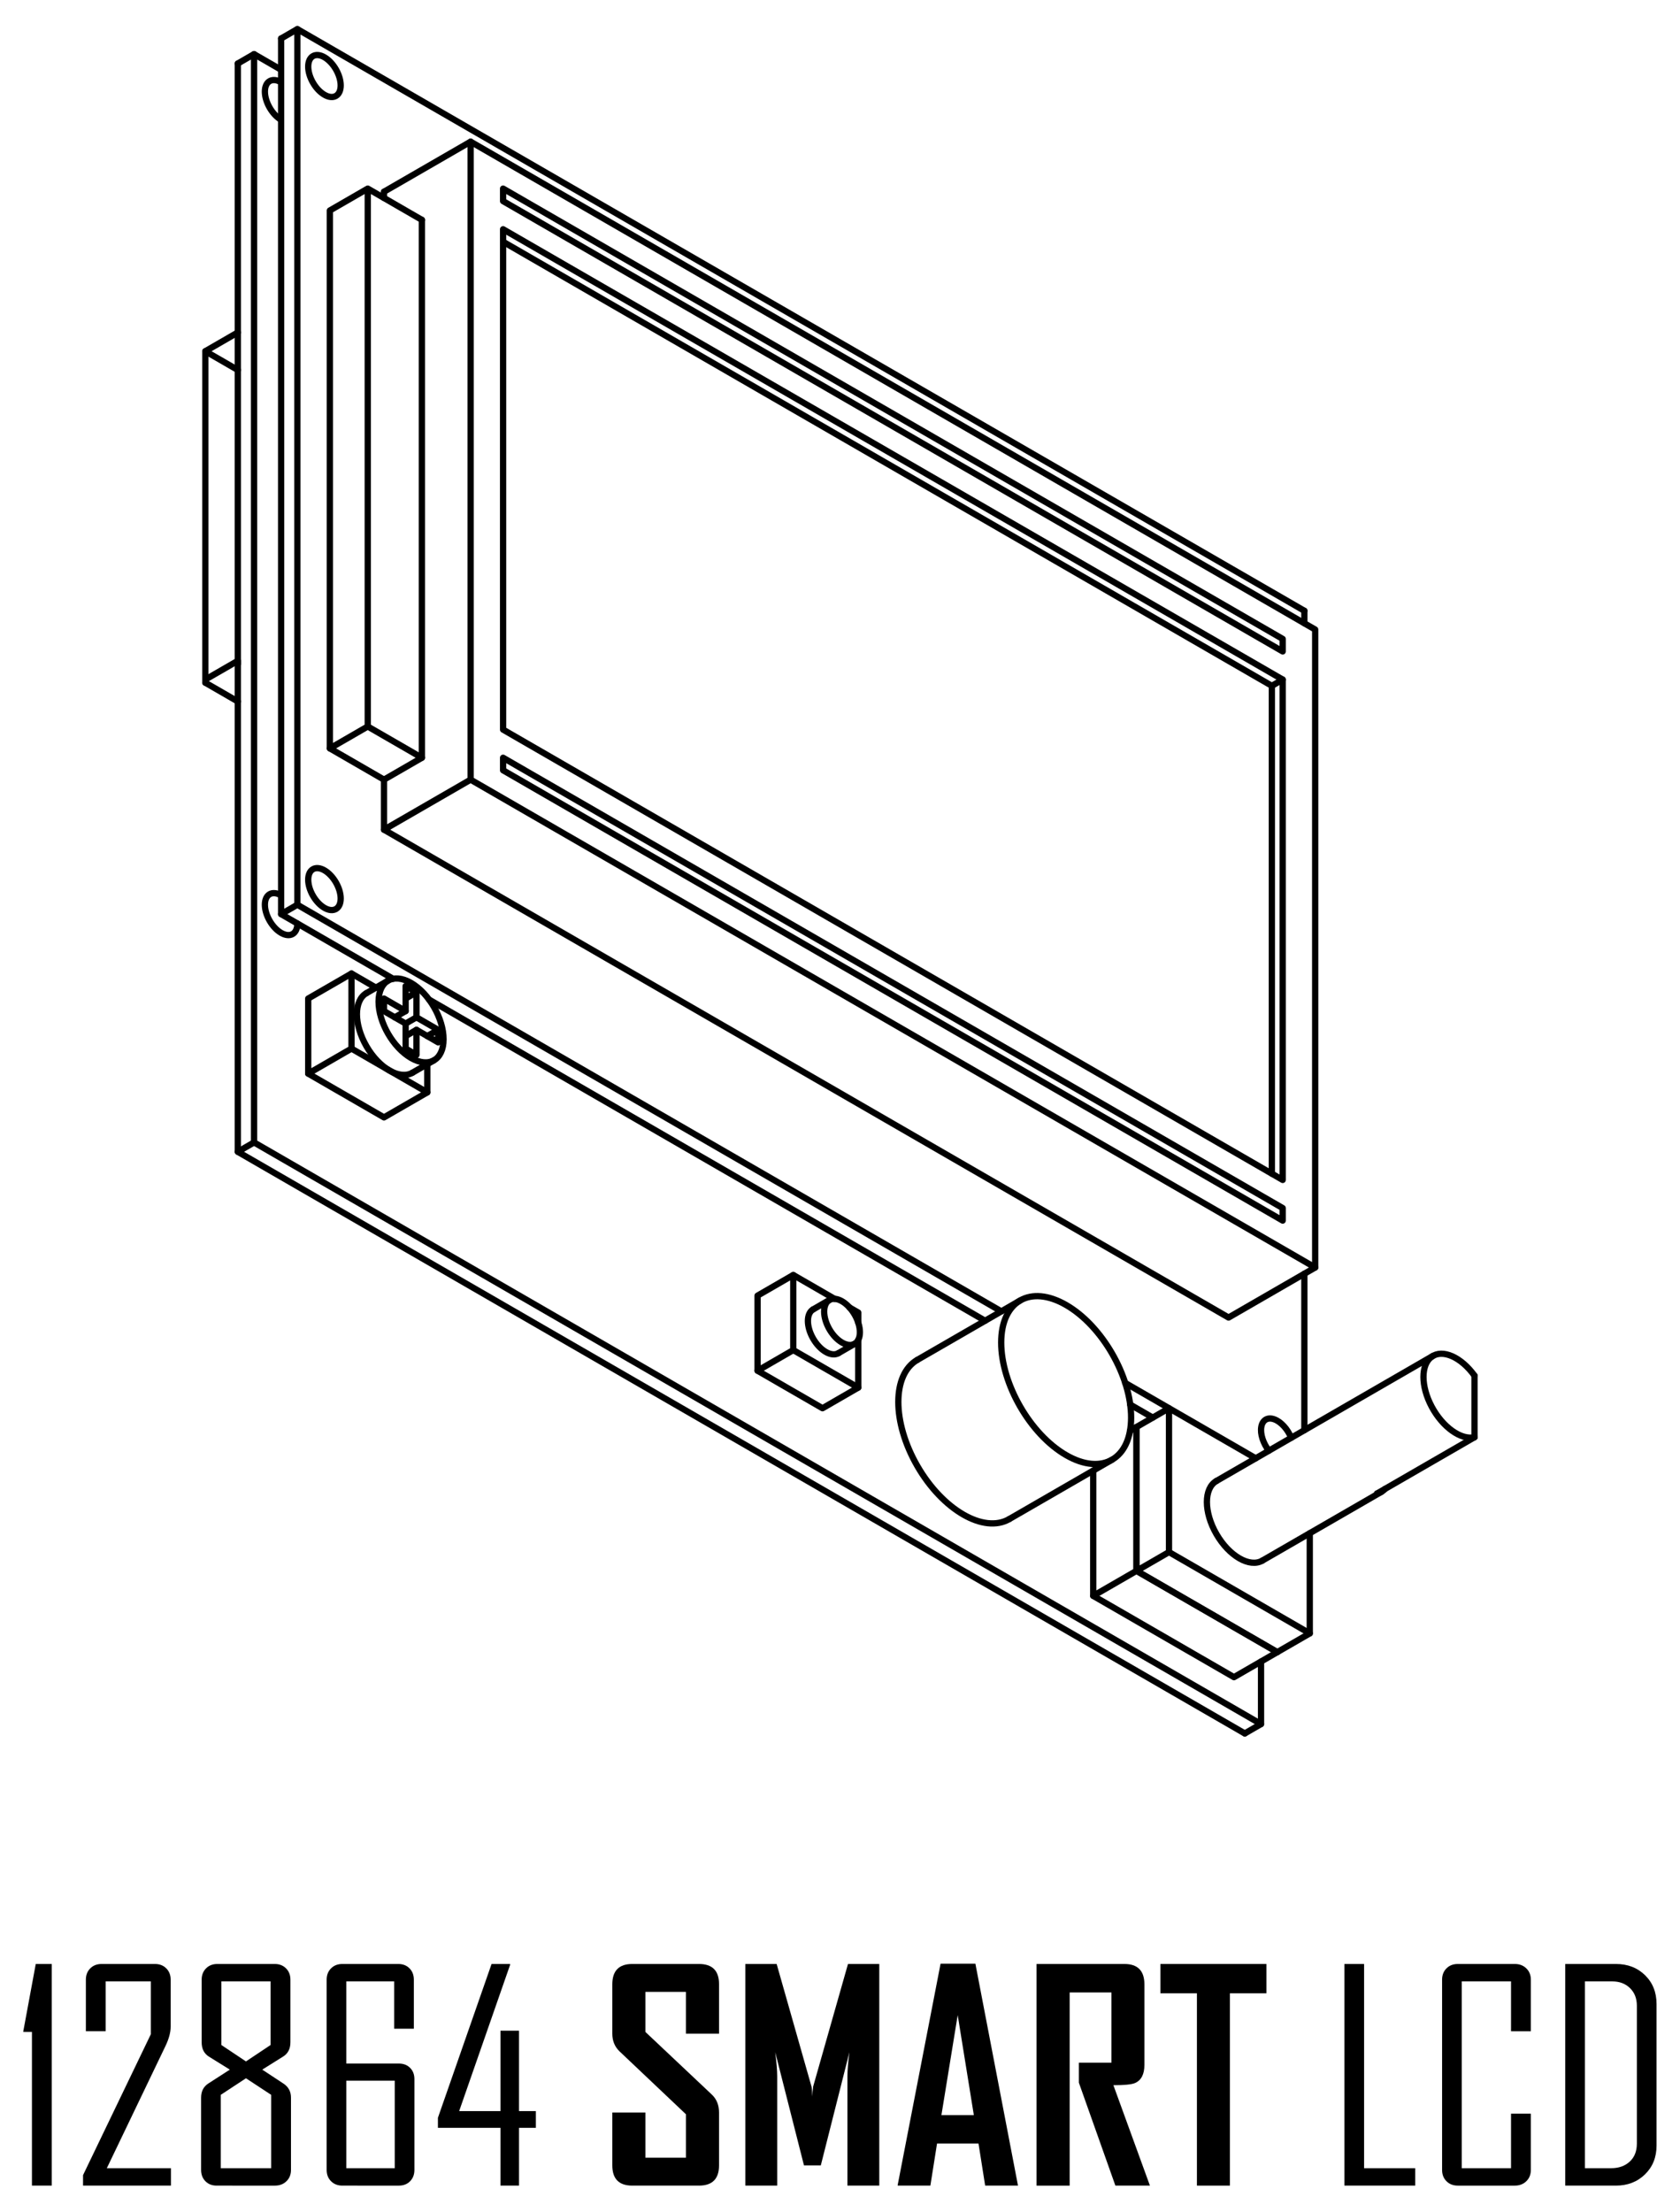 <?xml version="1.0" encoding="utf-8"?>
<!-- Generator: Adobe Illustrator 22.1.0, SVG Export Plug-In . SVG Version: 6.00 Build 0)  -->
<svg version="1.1" id="Layer_1" xmlns="http://www.w3.org/2000/svg" xmlns:xlink="http://www.w3.org/1999/xlink" x="0px" y="0px"
	 viewBox="0 0 3039.8 4000" style="enable-background:new 0 0 3039.8 4000;" xml:space="preserve">
<style type="text/css">
	.st0{fill:none;stroke:#000000;stroke-width:11.339;stroke-linecap:round;stroke-linejoin:round;stroke-miterlimit:10;}
</style>
<g>
	<path d="M93.647,3952.671H57.789v-277.898H42.165v-1.28l22.539-121.66h28.942V3952.671z"/>
	<path d="M309.306,3952.671H150.25v-18.953l122.685-254.847v-95.535h-81.705v90.157h-35.857v-93.231
		c0-8.364,2.645-15.195,7.94-20.49c5.29-5.291,12.122-7.94,20.49-7.94h96.56c8.364,0,15.196,2.649,20.49,7.94
		c5.291,5.294,7.94,12.125,7.94,20.49v85.035c0,10.245-3.161,21.942-9.477,35.089L193.28,3921.167h116.026V3952.671z"/>
	<path d="M526.502,3924.242c0,8.367-2.733,15.199-8.196,20.49c-5.467,5.294-12.382,7.94-20.747,7.94H392.035
		c-8.369,0-15.156-2.646-20.362-7.94c-5.211-5.29-7.812-12.122-7.812-20.49v-130.626c0-11.438,4.354-19.978,13.062-25.613
		l38.931-25.101l-37.907-23.564c-8.708-5.463-13.062-14.086-13.062-25.869v-113.208c0-8.364,2.645-15.195,7.94-20.49
		c5.291-5.291,12.122-7.94,20.49-7.94h103.731c8.364,0,15.196,2.649,20.49,7.94c5.291,5.294,7.94,12.125,7.94,20.49v113.208
		c0,11.782-4.442,20.406-13.318,25.869l-37.651,23.564l38.163,25.101c9.22,5.979,13.831,14.516,13.831,25.613V3924.242z
		 M490.644,3921.167v-132.674l-45.59-29.967l-45.591,29.967v132.674H490.644z M489.62,3698.337v-115.001h-89.132v115.001
		l44.566,29.71L489.62,3698.337z"/>
	<path d="M749.844,3924.242c0,8.367-2.605,15.199-7.812,20.49c-5.211,5.294-11.998,7.94-20.362,7.94H619.475
		c-8.368,0-15.199-2.646-20.49-7.94c-5.295-5.29-7.94-12.122-7.94-20.49v-343.979c0-8.364,2.645-15.195,7.94-20.49
		c5.291-5.291,12.122-7.94,20.49-7.94h101.17c8.364,0,15.151,2.649,20.362,7.94c5.207,5.294,7.812,12.125,7.812,20.49v88.62h-35.602
		v-85.546h-86.571v148.553h95.023c8.364,0,15.151,2.605,20.362,7.812c5.207,5.211,7.812,11.998,7.812,20.362V3924.242z
		 M714.242,3921.167v-158.286h-87.595v158.286H714.242z"/>
	<path d="M969.601,3848.171h-30.479v104.5H905.57v-104.5H792.361v-18.185l97.072-278.154h33.552v1.536l-92.206,264.579h74.789
		v-145.479h33.552v145.479h30.479V3848.171z"/>
	<path d="M1301.029,3916.044c0,24.421-12.126,36.627-36.37,36.627h-120.635c-24.076,0-36.114-12.206-36.114-36.627v-95.534h59.933
		v81.704h73.252v-78.631l-120.123-113.72c-8.708-8.364-13.062-19.038-13.062-32.016v-89.132c0-24.588,12.038-36.882,36.114-36.882
		h120.635c24.244,0,36.37,12.125,36.37,36.369v89.645h-59.934v-75.557h-73.252v72.484l120.124,113.208
		c8.708,8.196,13.062,19.041,13.062,32.528V3916.044z"/>
	<path d="M1590.966,3952.671h-57.629v-197.73c0-10.413,1.193-24.929,3.585-43.542l-51.737,204.645h-30.479l-51.993-204.645
		c2.389,18.954,3.585,33.469,3.585,43.542v197.73h-57.628v-400.838h56.604l63.007,221.55c0.68,2.394,1.193,8.452,1.537,18.185
		c0-4.266,0.512-10.329,1.536-18.185l63.008-221.55h56.604V3952.671z"/>
	<path d="M1841.97,3952.671h-59.421l-12.038-76.069h-75.045l-12.038,76.069h-59.165v-1.024l77.607-400.326h63.006L1841.97,3952.671z
		 M1762.058,3825.12l-29.198-180.825l-29.455,180.825H1762.058z"/>
	<path d="M2080.68,3952.671h-62.495l-66.081-186.204v-36.114h58.91v-127.039h-75.558v349.357h-59.933v-400.838h159.055
		c24.075,0,36.114,12.293,36.114,36.882v145.736c0,16.904-5.723,27.834-17.16,32.784c-6.147,2.562-19.125,3.842-38.932,3.842
		L2080.68,3952.671z"/>
	<path d="M2291.472,3604.85h-66.081v347.821h-59.677V3604.85h-66.081v-53.018h191.838V3604.85z"/>
	<path d="M2560.663,3952.671h-128.064v-400.838h35.601v369.335h92.463V3952.671z"/>
	<path d="M2769.919,3924.242c0,8.367-2.733,15.199-8.196,20.49c-5.467,5.294-12.382,7.94-20.747,7.94h-103.219
		c-8.368,0-15.199-2.646-20.49-7.94c-5.294-5.29-7.94-12.122-7.94-20.49v-343.979c0-8.364,2.646-15.195,7.94-20.49
		c5.29-5.291,12.122-7.94,20.49-7.94h103.219c8.364,0,15.28,2.649,20.747,7.94c5.463,5.294,8.196,12.125,8.196,20.49v93.231h-35.858
		v-90.157h-89.132v337.831h89.132v-98.609h35.858V3924.242z"/>
	<path d="M2997.359,3880.187c0,21.174-6.959,38.547-20.874,52.121c-13.919,13.575-31.463,20.363-52.635,20.363h-91.693v-400.838
		h91.693c21.343,0,38.932,6.787,52.763,20.362c13.83,13.575,20.746,30.951,20.746,52.122V3880.187z M2961.757,3876.602V3627.39
		c0-13.146-4.142-23.776-12.423-31.888c-8.284-8.108-18.998-12.166-32.144-12.166h-49.432v337.831h47.384
		c13.831,0,25.057-3.969,33.681-11.909C2957.443,3901.318,2961.757,3890.432,2961.757,3876.602z"/>
</g>
<g>
	<line class="st0" x1="694.79" y1="346.751" x2="694.79" y2="358.061"/>
	<polyline class="st0" points="694.79,1410 694.79,1500.478 851.529,1410 851.529,256.246 694.79,346.751 	"/>
	<polyline class="st0" points="694.79,1500.478 2222.954,2382.744 2379.694,2292.266 851.529,1410 	"/>
	<polyline class="st0" points="2379.694,2292.266 2379.694,1138.513 851.529,256.246 	"/>
	<polyline class="st0" points="2320.927,1155.504 910.297,341.096 910.297,363.716 2320.927,1178.124 2320.927,1155.504 	"/>
	<polyline class="st0" points="910.297,1393.035 2320.927,2207.416 2320.927,2184.797 910.297,1370.389 910.297,1393.035 	"/>
	<polyline class="st0" points="2320.927,1229.017 910.297,414.609 910.297,1319.495 2320.927,2133.903 2320.927,1229.017 	"/>
	<polyline class="st0" points="2320.927,1229.017 2301.311,1240.327 910.297,437.229 	"/>
	<line class="st0" x1="2301.311" y1="2122.594" x2="2301.311" y2="1240.327"/>
	<polyline class="st0" points="763.378,397.645 763.378,1370.389 694.79,1410 	"/>
	<polyline class="st0" points="763.378,397.645 665.406,341.096 596.844,380.68 596.844,1353.424 665.406,1313.84 665.406,341.096 	
		"/>
	<line class="st0" x1="694.79" y1="1410" x2="596.844" y2="1353.424"/>
	<line class="st0" x1="763.378" y1="1370.389" x2="665.406" y2="1313.84"/>
	<path class="st0" d="M557.677,1590.955c0.005,18.744,13.165,41.54,29.395,50.917c16.229,9.377,29.382,1.784,29.377-16.959
		s-13.165-41.54-29.395-50.917C570.825,1564.618,557.672,1572.211,557.677,1590.955"/>
	<path class="st0" d="M557.677,120.502c0.005,18.744,13.165,41.54,29.395,50.917c16.229,9.377,29.382,1.784,29.377-16.959
		s-13.165-41.54-29.395-50.917C570.825,94.165,557.672,101.758,557.677,120.502"/>
	<path class="st0" d="M2336.26,2600.264c-6.32-15.715-18.44-29.014-30.448-33.41c-12.007-4.396-21.401,1.027-23.599,13.624
		c-2.198,12.597,3.259,29.743,13.707,43.075"/>
	<line class="st0" x1="2085.804" y1="2563.727" x2="2044.975" y2="2540.16"/>
	<line class="st0" x1="1782.417" y1="2388.561" x2="776.257" y2="1807.68"/>
	<polyline class="st0" points="711.294,1770.152 508.666,1653.186 508.666,69.636 	"/>
	<line class="st0" x1="2360.105" y1="1104.583" x2="2360.105" y2="1127.203"/>
	<line class="st0" x1="2360.105" y1="2303.576" x2="2360.105" y2="2586.508"/>
	<polyline class="st0" points="538.05,1636.221 538.05,52.671 2360.105,1104.583 	"/>
	<line class="st0" x1="2115.188" y1="2546.762" x2="2035.938" y2="2501.009"/>
	<polyline class="st0" points="1811.827,2371.597 538.05,1636.221 508.666,1653.186 	"/>
	<line class="st0" x1="508.666" y1="69.636" x2="538.05" y2="52.671"/>
	<path class="st0" d="M508.671,148.781c-16.229-9.377-29.382-1.784-29.377,16.959c0.005,18.744,13.165,41.54,29.395,50.917"/>
	<path class="st0" d="M508.671,1619.234c-16.229-9.377-29.382-1.784-29.377,16.959c0.005,18.744,13.165,41.54,29.395,50.917
		c16.229,9.377,29.382,1.784,29.377-16.959"/>
	<polyline class="st0" points="2252.338,3134.921 430.31,2083.009 430.31,114.875 	"/>
	<line class="st0" x1="2281.722" y1="3004.86" x2="2281.722" y2="3117.957"/>
	<polyline class="st0" points="2252.338,3134.921 2281.722,3117.957 459.693,2066.045 459.693,97.91 508.666,126.184 	"/>
	<line class="st0" x1="430.31" y1="2083.009" x2="459.693" y2="2066.045"/>
	<line class="st0" x1="430.31" y1="114.875" x2="459.693" y2="97.91"/>
	<line class="st0" x1="430.31" y1="669.105" x2="376.44" y2="638.017"/>
	<path class="st0" d="M376.44,638.017"/>
	<polyline class="st0" points="430.31,1200.743 430.31,1195.088 376.44,1226.176 	"/>
	<line class="st0" x1="430.31" y1="1268.601" x2="371.543" y2="1234.672"/>
	<line class="st0" x1="371.543" y1="635.176" x2="371.543" y2="1234.672"/>
	<line class="st0" x1="430.31" y1="601.247" x2="371.543" y2="635.176"/>
	<polyline class="st0" points="557.666,1805.867 557.666,1941.611 636.022,1896.372 636.022,1760.628 557.666,1805.867 	"/>
	<polyline class="st0" points="557.666,1941.611 694.79,2020.779 773.173,1975.54 636.022,1896.372 	"/>
	<line class="st0" x1="773.173" y1="1975.54" x2="773.173" y2="1924.484"/>
	<line class="st0" x1="680.233" y1="1786.17" x2="636.022" y2="1760.628"/>
	<polyline class="st0" points="1978.064,2659.534 1978.064,2886.081 2056.42,2840.842 2056.42,2580.691 2044.623,2587.509 	"/>
	<polyline class="st0" points="1978.064,2886.081 2232.749,3033.134 2311.105,2987.895 2056.42,2840.842 	"/>
	<polyline class="st0" points="2311.105,2987.895 2369.9,2953.966 2369.9,2772.821 	"/>
	<polyline class="st0" points="2272.09,2637.321 2115.188,2546.762 2056.42,2580.691 2056.42,2840.842 2115.188,2806.913 
		2115.188,2546.762 	"/>
	<line class="st0" x1="2056.42" y1="2840.842" x2="2311.105" y2="2987.895"/>
	<line class="st0" x1="2115.188" y1="2806.913" x2="2369.9" y2="2953.966"/>
	<path class="st0" d="M2667.974,2487.824c-24.442-33.767-57.748-48.438-77.525-34.149c-19.777,14.288-19.775,53.02,0.006,90.154
		c19.781,37.134,53.087,60.933,77.526,55.397"/>
	<path class="st0" d="M2491.652,2701.013c5.712-1.294,10.672-4.157,14.649-8.457"/>
	<line class="st0" x1="2491.655" y1="2701.012" x2="2667.957" y2="2599.225"/>
	<path class="st0" d="M2200.993,2678.355c-22.951,13.25-22.948,56.224,0.006,95.987c22.955,39.762,60.169,61.254,83.121,48.004"/>
	<line class="st0" x1="2667.957" y1="2487.833" x2="2667.957" y2="2599.225"/>
	<line class="st0" x1="2499.609" y1="2697.928" x2="2284.103" y2="2822.335"/>
	<line class="st0" x1="2592.82" y1="2452.145" x2="2200.984" y2="2678.366"/>
	<path class="st0" d="M2046.658,2563.73c0.002-74.968-52.627-166.131-117.55-203.617c-64.923-37.486-117.555-7.102-117.558,67.867
		c-0.002,74.968,52.627,166.131,117.55,203.617C1994.024,2669.083,2046.656,2638.698,2046.658,2563.73"/>
	<path class="st0" d="M1659.861,2459.318c-45.909,26.504-45.912,112.451-0.006,191.969c45.906,79.517,120.337,122.494,166.246,95.99
		"/>
	<line class="st0" x1="2012.209" y1="2639.837" x2="1826.086" y2="2747.28"/>
	<line class="st0" x1="1845.946" y1="2351.899" x2="1659.822" y2="2459.342"/>
	<path class="st0" d="M802.551,1879.409c-0.003-37.485-26.319-83.07-58.78-101.817c-32.461-18.747-58.773-3.557-58.77,33.928
		c0.002,37.485,26.319,83.07,58.78,101.817C776.241,1932.084,802.553,1916.894,802.551,1879.409"/>
	<path class="st0" d="M663.034,1796.089c-22.951,13.25-22.948,56.225,0.006,95.987c22.955,39.762,60.169,61.254,83.12,48.004"/>
	<polyline class="st0" points="694.79,1828.514 733.968,1851.133 733.968,1896.372 753.584,1907.682 753.584,1862.443 
		792.762,1885.062 792.762,1862.443 753.584,1839.823 753.584,1794.557 733.968,1783.248 733.968,1828.514 694.79,1805.867 
		694.79,1828.514 	"/>
	<line class="st0" x1="733.968" y1="1828.514" x2="714.379" y2="1839.823"/>
	<line class="st0" x1="753.584" y1="1862.443" x2="733.968" y2="1873.753"/>
	<line class="st0" x1="792.762" y1="1862.443" x2="773.173" y2="1873.753"/>
	<line class="st0" x1="753.584" y1="1839.823" x2="733.968" y2="1851.133"/>
	<line class="st0" x1="753.584" y1="1794.557" x2="733.968" y2="1805.867"/>
	<line class="st0" x1="785.348" y1="1917.449" x2="746.143" y2="1940.068"/>
	<line class="st0" x1="702.203" y1="1773.48" x2="663.025" y2="1796.1"/>
	<polyline class="st0" points="1370.721,2343.16 1370.721,2478.904 1435.36,2441.565 1435.36,2305.822 1370.721,2343.16 	"/>
	<polyline class="st0" points="1370.721,2478.904 1488.256,2546.762 1552.921,2509.424 1435.36,2441.565 	"/>
	<line class="st0" x1="1552.921" y1="2509.424" x2="1552.921" y2="2423.194"/>
	<polyline class="st0" points="1552.921,2392.078 1552.921,2373.707 1536.985,2364.508 	"/>
	<line class="st0" x1="1510.063" y1="2348.95" x2="1435.36" y2="2305.822"/>
	<path class="st0" d="M1555.875,2409.321c0.001-20.614-14.47-45.68-32.322-55.987c-17.852-10.307-32.325-1.952-32.326,18.662
		c-0.001,20.614,14.469,45.68,32.321,55.987C1541.401,2438.29,1555.874,2429.934,1555.875,2409.321"/>
	<path class="st0" d="M1471.313,2368.034c-12.624,7.288-12.626,30.921-0.003,52.785c12.622,21.864,33.089,33.68,45.713,26.393"/>
	<line class="st0" x1="1546.373" y1="2430.256" x2="1516.99" y2="2447.22"/>
	<line class="st0" x1="1500.675" y1="2351.061" x2="1471.291" y2="2368.052"/>
</g>
</svg>

